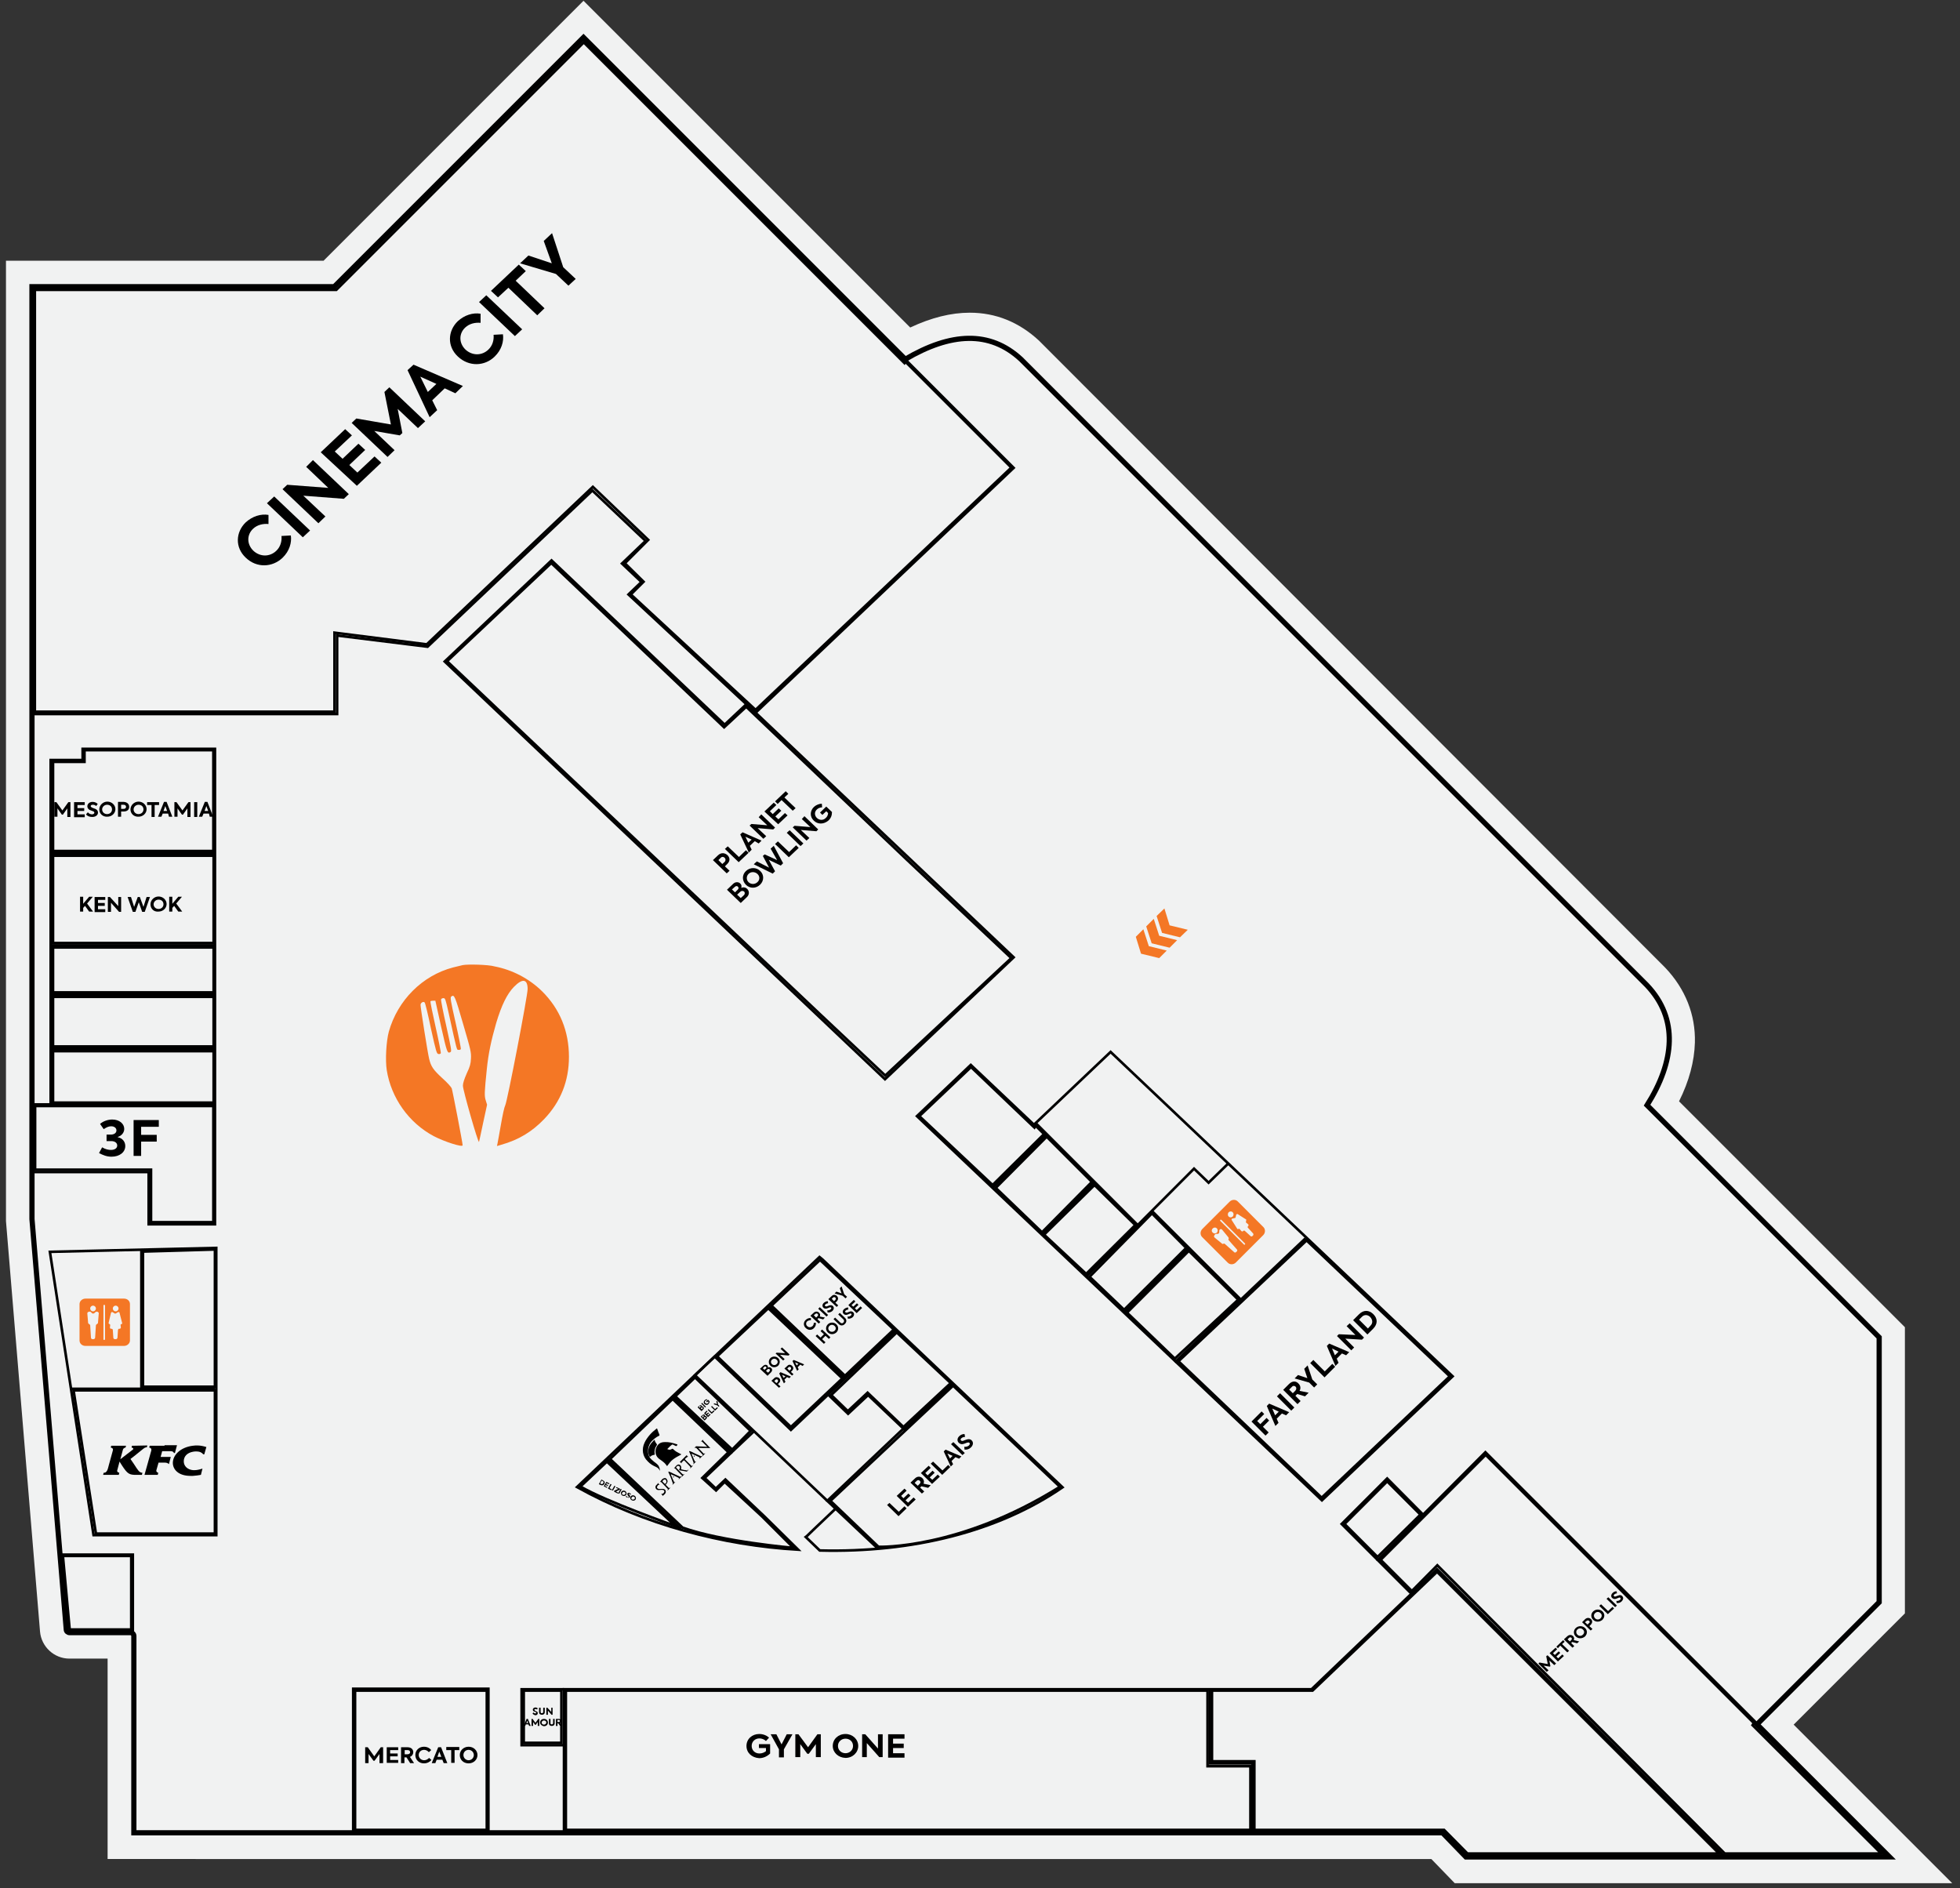 <?xml version="1.0" encoding="utf-8"?>
<!-- Generator: Adobe Illustrator 25.4.1, SVG Export Plug-In . SVG Version: 6.00 Build 0)  -->
<svg version="1.0" id="Layer_4" xmlns="http://www.w3.org/2000/svg" xmlns:xlink="http://www.w3.org/1999/xlink" x="0px" y="0px"
	 viewBox="0 0 754.1 726.4" style="enable-background:new 0 0 754.1 726.4;" xml:space="preserve">
<rect x="0" y="0" width="754.1" height="726.4" fill="#333333" stroke="none"/>
<style type="text/css">
	.st0{fill:#F1F2F2;}
	.st1{fill:none;stroke:#000000;stroke-width:2;stroke-miterlimit:10;}
	.st2{fill:none;stroke:#000000;stroke-miterlimit:10;}
	.st3{fill:#F47725;}
</style>
<g id="cladire">
	<g>
		<path class="st0" d="M561.9,719.6l-9-9.3H46.5v-77.1H26.8c-3.3,0-6-2.6-6.3-5.8L7.3,469.2V105.3h119.3l97.9-97.9L349.2,132
			c8.5-4.5,16.6-6.8,23.9-6.8c8.7,0,16.5,3.2,23.2,9.4l0.1,0.1l240.9,240.9c12.3,13,13.3,30.2,2.8,48.9l88.1,88.1v106.1l-44.9,44.9
			l56,56H561.9z"/>
		<path class="st0" d="M224.5,14.5l76.3,76.3l47.5,47.5c8.9-5.3,17.2-8,24.7-8c7.3,0,13.9,2.6,19.8,8l240.8,240.8
			c12.3,12.9,10.7,29.4,0.1,46.2l1.3,1.3l88,88v101.9l-47,47l51,51H564l-9-9.3l-9.3,0l-404.6,0H51.5v-75.7c0-0.7-0.6-1.3-1.3-1.3
			H26.8c-0.7,0-1.3-0.5-1.3-1.2L12.3,469V110.3h116.3L224.5,14.5 M224.5,0.3l-7.1,7.1l-92.9,92.9H12.3h-10v10V469v0.4l0,0.4
			l13.1,157.9c0.5,5.8,5.4,10.4,11.3,10.4h14.7v67.1v10h10H141l404.6,0l5.1,0l6.1,6.3l2.9,3h4.2h163.1h24.1l-17.1-17.1l-43.9-43.9
			l39.9-39.9l2.9-2.9v-4.1V514.7v-4.1l-2.9-2.9l-84-84c3.9-7.8,5.9-15.4,6.1-22.6c0.3-10.7-3.7-20.7-11.4-28.8l-0.1-0.1l-0.1-0.1
			L399.9,131.2l-0.1-0.1l-0.1-0.1c-7.7-7.1-16.6-10.7-26.6-10.7c-7.2,0-14.8,1.9-22.9,5.7l-42.2-42.2L231.6,7.4L224.5,0.3L224.5,0.3
			z"/>
		<path class="st1" d="M12.3,110.3h116.3l95.9-95.9l76.3,76.3l47.5,47.5c17.5-10.3,32.5-11.1,44.5,0l240.8,240.8
			c12.3,12.9,10.7,29.4,0.1,46.2l1.3,1.3l88,88v101.9l-47,47l51,51H564l-9-9.3l-9.3,0l-404.6,0H51.5v-75.7c0-0.7-0.6-1.3-1.3-1.3
			H26.8c-0.7,0-1.3-0.5-1.3-1.2L12.3,469V110.3z"/>
	</g>
</g>
<g id="magazine">
	<polygon class="st2" points="83.2,590.6 83.2,480.1 19.2,481.6 36,590.6 82.7,590.6 	"/>
	<polyline class="st2" points="187.9,705.3 187.9,649.7 135.9,649.7 135.9,705.3 	"/>
	<polyline class="st2" points="290.7,274.2 241.8,228.7 246.8,223.9 239.3,216.8 248.4,208.1 227.9,188.7 164.5,248.8 129.7,244.5 
		129.7,274.7 12.5,274.7 	"/>
	<line class="st2" x1="82.7" y1="328.3" x2="19.5" y2="328.3"/>
	<line class="st2" x1="19.5" y1="363.7" x2="82.7" y2="363.7"/>
	<polyline class="st2" points="12.5,450.9 57.2,450.9 57.2,471 82.7,471 82.7,328.3 82.7,288.1 31.8,288.1 31.8,292.4 19.5,292.4 
		19.5,403.4 	"/>
	<line class="st2" x1="82.7" y1="534.3" x2="27.4" y2="534.3"/>
	<line class="st2" x1="54.4" y1="480.7" x2="54.4" y2="534.3"/>
	<polyline class="st2" points="217,705.3 217,649.9 286.7,649.9 504.6,649.9 552.9,603.7 663.6,714.3 	"/>
	<polygon class="st2" points="558.9,529.5 508.6,577.2 352.8,429.4 373.5,409.7 397.8,432.7 427.3,404.7 	"/>
	<line class="st2" x1="295.6" y1="502.3" x2="325.1" y2="530.3"/>
	<polyline class="st2" points="318.6,536.5 326.3,543.9 334,536.7 347.9,549.9 366.7,532.1 	"/>
	<polyline class="st2" points="337.8,595.8 318.3,577.4 347.6,549.6 	"/>
	<polyline class="st2" points="318.3,577.4 290.2,550.7 267.4,529.1 275,521.9 304.3,550.1 325.5,530 345,511.5 	"/>
	<polyline class="st2" points="290.1,550.6 281.5,558.7 258.8,537.2 	"/>
	<path class="st2" d="M321.5,580.4l-8.1,7.7l-3,2.9l-0.4,0.3l5.4,5.2c35.5,0.9,68.5-7.2,93.4-24.3l-64.5-61.2l-27.9-26.5l-1.1-0.9
		l-46.5,44.1l-46.8,44.4c26,14.4,55.8,22.4,85.1,24.1l-13-12.8l-15-14.2l-3.7,3.5l-4.3-4.1l10.4-9.9"/>
	<path class="st2" d="M283.5,593.5"/>
	<path class="st2" d="M294.1,583.4"/>
	<line class="st2" x1="233.5" y1="561.3" x2="262" y2="588.3"/>
	<polyline class="st2" points="348.3,138.3 390,180 290.7,274.2 390,368.3 340.5,415.2 171.1,254.5 212.2,215.6 278.8,278.8 
		287.2,270.9 	"/>
	<line class="st2" x1="502.3" y1="476.4" x2="452" y2="524.1"/>
	<line class="st2" x1="19.5" y1="382.6" x2="82.7" y2="382.6"/>
	<polyline class="st2" points="82.7,403.4 19.5,403.4 19.5,424.9 	"/>
	<line class="st2" x1="12.5" y1="424.9" x2="82.7" y2="424.9"/>
	<polyline class="st2" points="23,598.1 51.1,598.1 51.1,628.8 	"/>
	<polyline class="st2" points="217,649.9 200.7,649.9 200.7,671.4 217,671.4 	"/>
	<polyline class="st2" points="465.5,649.9 465.5,678.4 481.9,678.4 481.9,705.3 	"/>
	<polyline class="st2" points="543,613.1 530.1,600.2 571.5,558.7 676.3,663.4 	"/>
	<polyline class="st2" points="530.1,600.2 516.2,586.3 533.7,568.8 547.5,582.7 	"/>
	<path class="st2" d="M302.5,379.2"/>
	<polyline class="st2" points="472.6,447.6 465,455 459.4,449.6 417.9,491.2 	"/>
	<line class="st2" x1="443.2" y1="465.9" x2="477.4" y2="500"/>
	<line class="st2" x1="457.4" y1="480.1" x2="432.5" y2="505"/>
	<line class="st2" x1="437.7" y1="471.3" x2="398.5" y2="432.1"/>
	<line class="st2" x1="421.1" y1="454.7" x2="400.9" y2="475"/>
	<line class="st2" x1="402.7" y1="436.3" x2="381.9" y2="457"/>
</g>
<g id="logo">
	<g>
		<path d="M94.6,214.6c-4.3-4-3.9-9.9-0.1-13.6c2.6-2.4,5.9-3.4,8.8-2.9l0,3.5c-2.1-0.2-4.3,0.3-5.9,1.8c-2.5,2.3-2.5,6,0.1,8.5
			c2.6,2.4,6.3,2.4,8.8,0c1.6-1.5,2.2-3.7,2-5.7l3.6-0.2c0.4,2.7-0.5,6-3.2,8.6C104.8,218.3,98.8,218.6,94.6,214.6z"/>
		<path d="M105.5,191l13.8,13.1l-2.8,2.6l-13.8-13.1L105.5,191z"/>
		<path d="M120.4,177l13.8,13.1l-1.9,1.8l-15.6-1.2l8.5,8l-2.7,2.6l-13.8-13.1l1.8-1.7l15.8,1.2l-8.5-8.1L120.4,177z"/>
		<path d="M123.4,174l9.4-8.9l2.6,2.4l-6.6,6.2l3,2.8l6.1-5.8l2.6,2.4l-6.1,5.8l3.1,2.9l6.6-6.2l2.6,2.4l-9.4,8.9L123.4,174z"/>
		<path d="M135.3,162.7l1.8-1.7l13.3,2.3l-2.5-12.5l1.9-1.8l13.8,13.1l-2.8,2.6l-7.8-7.4l1.8,9.3l-1,0.9l-9.8-1.7l7.8,7.4l-2.7,2.6
			L135.3,162.7z"/>
		<path d="M171.1,149.4l-4.8,4.6l1.9,3.8l-2.9,2.7l-8.5-18.1l2.3-2.1l19,8.2l-2.9,2.8L171.1,149.4z M164.6,150.8l3.3-3.1l-6.2-2.8
			L164.6,150.8z"/>
		<path d="M176.2,137.2c-4.3-4-3.9-9.9-0.1-13.6c2.6-2.4,5.9-3.4,8.8-2.9l0,3.5c-2.1-0.2-4.3,0.3-5.9,1.8c-2.5,2.3-2.5,6,0.1,8.5
			c2.6,2.4,6.3,2.4,8.8,0c1.6-1.5,2.2-3.7,2-5.7l3.6-0.2c0.4,2.7-0.5,6-3.2,8.6C186.5,140.9,180.5,141.2,176.2,137.2z"/>
		<path d="M187.1,113.6l13.8,13.1l-2.8,2.6l-13.8-13.1L187.1,113.6z"/>
		<path d="M191.6,114.4l-2.7-2.5l10.7-10.1l2.7,2.5l-3.9,3.7l11.1,10.6l-2.8,2.7l-11.1-10.6L191.6,114.4z"/>
		<path d="M216.7,102.8l4.8,4.5l-2.8,2.6l-4.8-4.5l-13.8-4.1l3.2-3l9,3l-3.1-8.6l3.2-3L216.7,102.8z"/>
	</g>
	<g>
		<path d="M20.9,308.6h0.8l2.3,3.2l2.3-3.2h0.8v5.7h-1.2V311l-1.7,2.4h-0.4l-1.7-2.4v3.2h-1.2V308.6z"/>
		<path d="M28.5,308.6h4.1v1.1h-2.8v1.2h2.6v1.1h-2.6v1.3h2.8v1.1h-4.1V308.6z"/>
		<path d="M33.1,313.3l0.7-0.8c0.4,0.5,1,0.8,1.6,0.8c0.5,0,0.9-0.3,0.9-0.6c0-0.3-0.2-0.5-0.5-0.6c-0.4-0.2-0.9-0.3-1.3-0.5
			c-0.5-0.3-0.9-0.7-0.9-1.4c0-0.9,0.8-1.7,2-1.7c0.7,0,1.4,0.2,2,0.8l-0.6,0.8c-0.4-0.4-0.9-0.5-1.3-0.5c-0.5,0-0.8,0.2-0.8,0.5
			c0,0.3,0.2,0.4,0.5,0.6c0.3,0.1,0.9,0.4,1.3,0.5c0.6,0.3,1,0.7,1,1.4c0,1-0.9,1.7-2.2,1.7C34.5,314.3,33.6,314,33.1,313.3z"/>
		<path d="M38.2,311.4c0-1.6,1.4-3,3.1-3c1.7,0,3.1,1.3,3.1,2.9c0,1.6-1.4,2.9-3.1,2.9C39.5,314.3,38.2,313,38.2,311.4z M43.1,311.4
			c0-1.1-0.8-1.8-1.9-1.8c-1,0-1.9,0.8-1.9,1.8c0,1,0.8,1.8,1.9,1.8C42.3,313.2,43.1,312.4,43.1,311.4z"/>
		<path d="M49.7,310.4c0,1-0.6,1.8-2.2,1.8h-0.9v2h-1.2v-5.7h2.2C49.1,308.6,49.7,309.5,49.7,310.4z M48.5,310.4
			c0-0.4-0.3-0.8-0.9-0.8h-1v1.6h1C48.2,311.2,48.5,310.8,48.5,310.4z"/>
		<path d="M50.2,311.4c0-1.6,1.4-3,3.1-3c1.7,0,3.1,1.3,3.1,2.9c0,1.6-1.4,2.9-3.1,2.9C51.5,314.3,50.2,313,50.2,311.4z M55.2,311.4
			c0-1.1-0.8-1.8-1.9-1.8c-1,0-1.9,0.8-1.9,1.8c0,1,0.8,1.8,1.9,1.8C54.4,313.2,55.2,312.4,55.2,311.4z"/>
		<path d="M56.6,309.7v-1.1h4.6v1.1h-1.7v4.6h-1.2v-4.6H56.6z"/>
		<path d="M64.7,313h-2.1l-0.5,1.2h-1.3l2.3-5.7h1l2.2,5.7h-1.3L64.7,313z M62.9,312h1.4l-0.7-1.9L62.9,312z"/>
		<path d="M67.1,308.6h0.8l2.3,3.2l2.3-3.2h0.8v5.7h-1.2V311l-1.7,2.4H70l-1.7-2.4v3.2h-1.2V308.6z"/>
		<path d="M75.9,308.6v5.7h-1.2v-5.7H75.9z"/>
		<path d="M80.4,313h-2.1l-0.5,1.2h-1.3l2.3-5.7h1l2.2,5.7h-1.3L80.4,313z M78.7,312h1.4l-0.7-1.9L78.7,312z"/>
	</g>
	<g>
		<path d="M32.7,348.5l-0.7,0.8v1.4h-1.2v-5.7h1.2v2.7l2.3-2.7h1.4l-2.2,2.6l2.3,3.1h-1.5L32.7,348.5z"/>
		<path d="M36.4,345.1h4.1v1.1h-2.8v1.2h2.6v1.1h-2.6v1.3h2.8v1.1h-4.1V345.1z"/>
		<path d="M46.6,345.1v5.7h-0.8l-3.1-3.5v3.5h-1.2v-5.7h0.8l3.2,3.5v-3.5H46.6z"/>
		<path d="M49.1,345.1h1.3l1.2,3.8l1.4-3.8h0.8l1.4,3.8l1.2-3.8h1.3l-2,5.7h-1l-1.3-3.7l-1.3,3.7h-1L49.1,345.1z"/>
		<path d="M57.9,347.9c0-1.6,1.4-3,3.1-3c1.7,0,3.1,1.3,3.1,2.9c0,1.6-1.4,2.9-3.1,2.9C59.2,350.9,57.9,349.6,57.9,347.9z
			 M62.9,347.9c0-1.1-0.8-1.8-1.9-1.8c-1,0-1.9,0.8-1.9,1.8c0,1,0.8,1.8,1.9,1.8C62,349.7,62.9,349,62.9,347.9z"/>
		<path d="M67,348.5l-0.7,0.8v1.4h-1.2v-5.7h1.2v2.7l2.3-2.7H70l-2.2,2.6l2.3,3.1h-1.5L67,348.5z"/>
	</g>
	<g>
		<path d="M38.1,443.6l1.2-2.2c1.3,0.8,2.5,1,3.4,1c1.5,0,2.4-0.7,2.4-1.7s-0.9-1.7-2.3-1.7H41v-2.5h1.6c1.4,0,2.2-0.7,2.2-1.6
			c0-1-0.9-1.6-2-1.6c-0.9,0-1.7,0.3-2.9,1.1l-1.4-2c1.1-1,2.9-1.7,4.7-1.7c2.7,0,4.6,1.6,4.6,3.6c0,1.5-1.1,2.7-2.5,3.1v0.1
			c1.9,0.4,2.9,1.8,2.9,3.4c0,2.4-2.2,4.1-5.3,4.1C41.1,445,39.6,444.4,38.1,443.6z"/>
		<path d="M51.3,430.9h9.8v2.6h-6.8v3.1h6v2.6h-6v5.5h-2.9V430.9z"/>
	</g>
	<g>
		<path d="M481.5,546.9l3.9-3.9l1,1l-2.7,2.7l1.2,1.2l2.4-2.4l1,1l-2.4,2.4l2.2,2.2l-1.2,1.2L481.5,546.9z"/>
		<path d="M493.2,543.8l-2,2l0.7,1.6l-1.2,1.2l-3.3-7.7l0.9-0.9l7.7,3.3l-1.2,1.2L493.2,543.8z M490.6,544.5l1.4-1.4l-2.5-1.2
			L490.6,544.5z"/>
		<path d="M492.5,536l5.5,5.5l-1.2,1.2l-5.5-5.5L492.5,536z"/>
		<path d="M499.1,536.3l-0.7,0.7l2,2l-1.2,1.2l-5.5-5.5l2.2-2.2c1.4-1.4,2.8-1.2,3.7-0.2c0.7,0.7,1,1.7,0.4,2.8l3.5,0.7l-1.4,1.4
			L499.1,536.3z M497.4,536l0.9-0.9c0.6-0.6,0.5-1.3,0.2-1.6c-0.4-0.4-1-0.5-1.5,0.1l-1,1L497.4,536z"/>
		<path d="M504.9,530.7l1.9,1.9l-1.2,1.2l-1.9-1.9l-5.6-1.6l1.3-1.3l3.6,1.2l-1.2-3.6l1.3-1.3L504.9,530.7z"/>
		<path d="M504.1,524.4l1.2-1.2l4.4,4.4l2.9-2.9l1.1,1.1l-4.1,4.1L504.1,524.4z"/>
		<path d="M516.3,520.7l-2,2l0.7,1.6l-1.2,1.2l-3.3-7.7l0.9-0.9l7.7,3.3l-1.2,1.2L516.3,520.7z M513.6,521.4l1.4-1.4l-2.5-1.2
			L513.6,521.4z"/>
		<path d="M519.3,509.1l5.5,5.5l-0.8,0.8l-6.4-0.4l3.4,3.4l-1.1,1.1l-5.5-5.5l0.7-0.7l6.4,0.3l-3.4-3.4L519.3,509.1z"/>
		<path d="M520.6,507.9l2.3-2.3c1.7-1.7,3.8-1.7,5.5,0c1.7,1.7,1.7,3.8-0.1,5.6l-2.2,2.2L520.6,507.9z M527.3,510
			c1-1,0.8-2.3-0.1-3.3c-0.9-0.9-2.2-1.1-3.2-0.1l-1.1,1.1l3.4,3.4L527.3,510z"/>
	</g>
	<g>
		<path d="M140.6,672.2h0.9l2.5,3.5l2.5-3.5h0.9v6.1H146v-3.5l-1.9,2.6h-0.4l-1.9-2.6v3.5h-1.3V672.2z"/>
		<path d="M148.8,672.2h4.4v1.1h-3.1v1.3h2.9v1.1h-2.9v1.4h3.1v1.1h-4.4V672.2z"/>
		<path d="M156.4,676.1h-0.8v2.2h-1.3v-6.1h2.5c1.5,0,2.2,0.9,2.2,1.9c0,0.7-0.4,1.5-1.3,1.8l1.6,2.4h-1.5L156.4,676.1z
			 M155.7,674.9h1.1c0.7,0,1-0.4,1-0.8c0-0.4-0.3-0.8-0.9-0.8h-1.2V674.9z"/>
		<path d="M159.8,675.2c0-1.9,1.5-3.2,3.3-3.2c1.2,0,2.2,0.5,2.8,1.3l-0.9,0.8c-0.4-0.5-1.1-0.9-1.8-0.9c-1.2,0-2.1,0.8-2.1,2
			c0,1.1,0.9,2,2.1,2c0.8,0,1.4-0.4,1.9-0.9l0.9,0.8c-0.6,0.7-1.6,1.3-2.9,1.3C161.3,678.4,159.8,677.1,159.8,675.2z"/>
		<path d="M170.2,677H168l-0.5,1.3h-1.4l2.5-6.1h1.1l2.4,6.1h-1.4L170.2,677z M168.3,675.9h1.5l-0.8-2L168.3,675.9z"/>
		<path d="M171.7,673.3v-1.2h5v1.2h-1.8v4.9h-1.3v-4.9H171.7z"/>
		<path d="M176.9,675.2c0-1.8,1.5-3.2,3.4-3.2c1.9,0,3.4,1.4,3.4,3.2c0,1.8-1.5,3.2-3.4,3.2C178.3,678.4,176.9,677,176.9,675.2z
			 M182.3,675.2c0-1.1-0.9-2-2-2c-1.1,0-2,0.8-2,2c0,1.1,0.9,2,2,2C181.4,677.2,182.3,676.3,182.3,675.2z"/>
	</g>
	<g>
		<path d="M204.9,659.2l0.3-0.4c0.2,0.2,0.5,0.4,0.7,0.4c0.2,0,0.4-0.1,0.4-0.3c0-0.1-0.1-0.2-0.3-0.3c-0.2-0.1-0.4-0.1-0.6-0.2
			c-0.2-0.1-0.4-0.3-0.4-0.7c0-0.4,0.4-0.8,1-0.8c0.3,0,0.7,0.1,0.9,0.4l-0.3,0.4c-0.2-0.2-0.4-0.2-0.6-0.2c-0.2,0-0.4,0.1-0.4,0.3
			c0,0.1,0.1,0.2,0.2,0.3c0.1,0.1,0.4,0.2,0.6,0.3c0.3,0.1,0.5,0.3,0.5,0.7c0,0.5-0.4,0.8-1,0.8
			C205.5,659.7,205.1,659.6,204.9,659.2z"/>
		<path d="M207.4,658.7V657h0.6v1.6c0,0.4,0.2,0.5,0.5,0.5c0.3,0,0.5-0.2,0.5-0.5V657h0.6v1.7c0,0.7-0.5,1-1.1,1
			C207.9,659.7,207.4,659.4,207.4,658.7z"/>
		<path d="M212.6,657v2.7h-0.4l-1.4-1.6v1.6h-0.6V657h0.4l1.5,1.6V657H212.6z"/>
		<path d="M203.3,663.4h-1l-0.2,0.6h-0.6l1.1-2.7h0.5l1.1,2.7h-0.6L203.3,663.4z M202.5,662.9h0.7l-0.3-0.9L202.5,662.9z"/>
		<path d="M204.5,661.3h0.4l1.1,1.5l1.1-1.5h0.4v2.7h-0.6v-1.5l-0.8,1.1h-0.2l-0.8-1.1v1.5h-0.6V661.3z"/>
		<path d="M207.8,662.7c0-0.8,0.6-1.4,1.5-1.4s1.5,0.6,1.5,1.4c0,0.8-0.6,1.4-1.5,1.4C208.5,664,207.8,663.4,207.8,662.7z
			 M210.2,662.7c0-0.5-0.4-0.8-0.9-0.8c-0.5,0-0.9,0.4-0.9,0.8c0,0.5,0.4,0.8,0.9,0.8S210.2,663.1,210.2,662.7z"/>
		<path d="M211.2,663v-1.7h0.6v1.6c0,0.4,0.2,0.5,0.5,0.5c0.3,0,0.5-0.2,0.5-0.5v-1.6h0.6v1.7c0,0.7-0.5,1-1.1,1
			C211.7,664,211.2,663.7,211.2,663z"/>
		<path d="M214.8,663h-0.3v1h-0.6v-2.7h1.1c0.7,0,1,0.4,1,0.8c0,0.3-0.2,0.6-0.6,0.8l0.7,1h-0.7L214.8,663z M214.5,662.5h0.5
			c0.3,0,0.4-0.2,0.4-0.4c0-0.2-0.1-0.4-0.4-0.4h-0.5V662.5z"/>
	</g>
	<g>
		<path d="M287.2,671.7c0-2.7,2.2-4.6,4.9-4.6c1.6,0,2.9,0.6,3.8,1.4l-1.2,1.3c-0.6-0.6-1.6-1-2.5-1c-1.7,0-3,1.2-3,2.9
			c0,1.6,1.2,2.9,3,2.9c1,0,1.9-0.4,2.5-0.9v-1.2H292v-1.5h4.3v3.6c-1.1,1.1-2.6,1.8-4.2,1.8C289.2,676.2,287.2,674.3,287.2,671.7z"
			/>
		<path d="M301.6,673v3.1h-1.9V673l-3.2-5.8h2.2l2,3.9l2-3.9h2.2L301.6,673z"/>
		<path d="M306,667.2h1.2l3.7,5l3.6-5h1.3v8.8h-1.9v-5l-2.7,3.7h-0.6l-2.7-3.7v5H306V667.2z"/>
		<path d="M320.4,671.7c0-2.6,2.1-4.6,4.9-4.6c2.7,0,4.9,2,4.9,4.6c0,2.5-2.1,4.6-4.9,4.6C322.5,676.2,320.4,674.2,320.4,671.7z
			 M328.2,671.7c0-1.7-1.3-2.8-2.9-2.8c-1.6,0-2.9,1.2-2.9,2.8c0,1.6,1.3,2.8,2.9,2.8C326.9,674.5,328.2,673.3,328.2,671.7z"/>
		<path d="M339.6,667.2v8.8h-1.3l-4.8-5.4v5.4h-1.8v-8.8h1.2l4.9,5.5v-5.5H339.6z"/>
		<path d="M341.7,667.2h6.3v1.7h-4.4v1.9h4.1v1.7h-4.1v2h4.4v1.7h-6.3V667.2z"/>
	</g>
	<g>
		<path d="M591.9,640l0.4-0.4l3.2,0.6l-0.6-3l0.5-0.4l3.3,3.2l-0.7,0.6l-1.9-1.8l0.4,2.2l-0.2,0.2l-2.4-0.4l1.9,1.8l-0.7,0.6
			L591.9,640z"/>
		<path d="M596.2,636l2.3-2.1l0.6,0.6l-1.6,1.5l0.7,0.7l1.5-1.4l0.6,0.6l-1.5,1.4l0.7,0.7l1.6-1.5l0.6,0.6l-2.3,2.1L596.2,636z"/>
		<path d="M599.4,634.1l-0.6-0.6l2.6-2.5l0.6,0.6l-1,0.9l2.7,2.6l-0.7,0.6l-2.7-2.6L599.4,634.1z"/>
		<path d="M604.9,631.7l-0.4,0.4l1.2,1.2l-0.7,0.6l-3.3-3.2l1.3-1.2c0.8-0.7,1.6-0.6,2.2-0.1c0.4,0.4,0.6,1,0.3,1.6l2.1,0.5
			l-0.8,0.7L604.9,631.7z M604,631.5l0.5-0.5c0.4-0.4,0.3-0.7,0.1-0.9c-0.2-0.2-0.6-0.3-0.9,0l-0.6,0.6L604,631.5z"/>
		<path d="M606.3,629.6c-1-0.9-1-2.4,0-3.3c1-0.9,2.5-0.9,3.5,0c1,0.9,1,2.3,0,3.3C608.7,630.5,607.2,630.5,606.3,629.6z M609,626.9
			c-0.6-0.6-1.5-0.6-2.1,0c-0.6,0.5-0.6,1.4,0,2c0.6,0.6,1.5,0.6,2.1,0C609.6,628.4,609.7,627.5,609,626.9z"/>
		<path d="M612.1,622.9c0.6,0.5,0.7,1.4-0.1,2.2l-0.5,0.5l1.2,1.1l-0.7,0.6l-3.3-3.2l1.2-1.2C610.7,622.2,611.6,622.4,612.1,622.9z
			 M611.4,623.6c-0.2-0.2-0.6-0.3-1,0l-0.6,0.5l1,0.9l0.5-0.5C611.8,624.2,611.7,623.8,611.4,623.6z"/>
		<path d="M613,623.2c-1-0.9-1-2.4,0-3.3c1-0.9,2.5-0.9,3.5,0c1,0.9,1,2.3,0,3.3C615.4,624.1,613.9,624.1,613,623.2z M615.8,620.6
			c-0.6-0.6-1.5-0.6-2.1,0c-0.6,0.5-0.6,1.4,0,2c0.6,0.6,1.5,0.6,2.1,0C616.4,622,616.4,621.1,615.8,620.6z"/>
		<path d="M615.3,617.8l0.7-0.6l2.7,2.6l1.7-1.6l0.6,0.6l-2.4,2.2L615.3,617.8z"/>
		<path d="M618.8,614.5l3.3,3.2l-0.7,0.6l-3.3-3.2L618.8,614.5z"/>
		<path d="M622,616.7l-0.1-0.8c0.5,0.1,1-0.1,1.4-0.4c0.3-0.3,0.3-0.6,0.1-0.8c-0.2-0.2-0.4-0.1-0.7,0c-0.3,0.1-0.7,0.3-1,0.4
			c-0.5,0.1-0.9,0.1-1.4-0.3c-0.6-0.5-0.5-1.4,0.2-2c0.4-0.4,0.9-0.6,1.5-0.6l0.1,0.8c-0.4,0-0.8,0.2-1,0.4
			c-0.3,0.3-0.3,0.5-0.1,0.7c0.2,0.2,0.4,0.1,0.6,0.1c0.3-0.1,0.7-0.3,1.1-0.4c0.5-0.2,1-0.2,1.4,0.2c0.6,0.6,0.5,1.4-0.2,2.1
			C623.4,616.6,622.7,616.8,622,616.7z"/>
	</g>
	<g>
		<path d="M279.9,329c0.9,0.9,1.2,2.2-0.2,3.5l-0.8,0.8l1.8,1.7l-1.1,1l-5.3-5.1l2-1.9C277.6,327.8,279,328.2,279.9,329z M278.8,330
			c-0.4-0.4-1-0.5-1.5,0l-0.9,0.9l1.5,1.5l0.9-0.8C279.3,331,279.2,330.4,278.8,330z"/>
		<path d="M278.9,326.6l1.1-1l4.3,4.1l2.7-2.6l1,1l-3.8,3.6L278.9,326.6z"/>
		<path d="M290.4,323.6l-1.9,1.8l0.7,1.5l-1.1,1.1l-3.3-7l0.9-0.8l7.3,3.2l-1.1,1.1L290.4,323.6z M287.9,324.2l1.3-1.2l-2.4-1.1
			L287.9,324.2z"/>
		<path d="M292.9,313.3l5.3,5.1l-0.7,0.7l-6-0.5l3.3,3.1l-1.1,1l-5.3-5.1l0.7-0.6l6.1,0.5l-3.3-3.1L292.9,313.3z"/>
		<path d="M294.1,312.2l3.6-3.4l1,0.9l-2.5,2.4l1.1,1.1l2.3-2.2l1,0.9l-2.3,2.2l1.2,1.1l2.5-2.4l1,0.9l-3.6,3.4L294.1,312.2z"/>
		<path d="M299.2,309.3l-1-1l4.1-3.9l1,1l-1.5,1.4l4.3,4.1l-1.1,1l-4.3-4.1L299.2,309.3z"/>
		<path d="M287.5,342c0.8,0.8,0.9,2.1-0.1,3.1l-2.4,2.3l-5.3-5.1l2.3-2.2c1-1,2.2-0.8,2.8-0.2c0.5,0.4,0.6,1.1,0.4,1.7
			C286,341.2,286.9,341.4,287.5,342z M281.6,342.2l1.2,1.1l1-1c0.5-0.4,0.4-0.9,0.1-1.2c-0.3-0.3-0.8-0.3-1.2,0.1L281.6,342.2z
			 M286.3,343c-0.4-0.3-1-0.4-1.5,0.1l-1.2,1.1l1.4,1.3l1.2-1.1C286.7,343.9,286.6,343.3,286.3,343z"/>
		<path d="M287,340.4c-1.5-1.5-1.6-3.8,0-5.3s4-1.5,5.5,0c1.5,1.4,1.5,3.7,0,5.2C290.9,341.9,288.5,341.9,287,340.4z M291.4,336.2
			c-1-0.9-2.5-0.9-3.4,0c-0.9,0.9-0.9,2.3,0,3.2c1,0.9,2.4,0.9,3.4,0S292.4,337.1,291.4,336.2z"/>
		<path d="M290,332.5l1.2-1.1l4.7,2.4l-2.4-4.5l0.7-0.6l4.8,2.2l-2.5-4.4l1.2-1.1l3.6,6.7l-0.9,0.9l-4.6-2.2l2.4,4.4l-0.9,0.9
			L290,332.5z"/>
		<path d="M298.2,324.7l1.1-1l4.3,4.1l2.7-2.6l1,1l-3.8,3.6L298.2,324.7z"/>
		<path d="M303.8,319.4l5.3,5.1l-1.1,1l-5.3-5.1L303.8,319.4z"/>
		<path d="M309.5,314l5.3,5.1l-0.7,0.7l-6-0.5l3.3,3.1l-1.1,1l-5.3-5.1l0.7-0.6l6.1,0.5l-3.3-3.1L309.5,314z"/>
		<path d="M313.1,315.7c-1.6-1.5-1.5-3.8,0.1-5.3c0.9-0.8,2.1-1.2,3-1.2l0.1,1.4c-0.7,0-1.5,0.3-2,0.8c-1,0.9-1,2.3,0,3.3
			c1,0.9,2.4,1,3.4,0c0.6-0.5,0.9-1.3,0.9-1.9l-0.7-0.7l-1.5,1.4l-0.9-0.9l2.4-2.3l2.2,2.1c0,1.3-0.4,2.4-1.4,3.3
			C316.9,317.2,314.6,317.2,313.1,315.7z"/>
	</g>
	<g>
		<path d="M231.4,569.2l0.7,0.4c0.6,0.3,0.7,0.8,0.4,1.3c-0.3,0.5-0.8,0.7-1.4,0.4l-0.7-0.3L231.4,569.2z M231.3,570.9
			c0.3,0.2,0.6,0,0.8-0.3c0.2-0.3,0.1-0.6-0.2-0.8l-0.4-0.2l-0.6,1.1L231.3,570.9z"/>
		<path d="M233.3,570.1l1.2,0.6l-0.2,0.3l-0.9-0.4l-0.2,0.4l0.8,0.4l-0.2,0.3l-0.8-0.4l-0.2,0.4l0.9,0.4l-0.2,0.3l-1.2-0.6
			L233.3,570.1z"/>
		<path d="M234.9,570.9l0.4,0.2l-0.8,1.4l0.9,0.5l-0.2,0.3l-1.3-0.6L234.9,570.9z"/>
		<path d="M236.8,571.8l-1,1.7l-0.4-0.2l1-1.7L236.8,571.8z"/>
		<path d="M236.3,573.5l1.6-0.7l-0.9-0.4l0.2-0.3l1.4,0.7l-0.1,0.3l-1.5,0.7l0.9,0.5l-0.2,0.3l-1.4-0.7L236.3,573.5z"/>
		<path d="M239.2,573l-1,1.7l-0.4-0.2l1-1.7L239.2,573z"/>
		<path d="M239,574c0.3-0.5,0.9-0.7,1.5-0.4c0.5,0.3,0.7,0.9,0.5,1.4c-0.3,0.5-0.9,0.7-1.5,0.4C238.9,575.1,238.8,574.5,239,574z
			 M240.6,574.8c0.2-0.3,0-0.7-0.3-0.8c-0.3-0.2-0.7,0-0.9,0.3c-0.2,0.3-0.1,0.7,0.3,0.8C240,575.2,240.4,575.1,240.6,574.8z"/>
		<path d="M240.8,575.6l0.3-0.1c0,0.2,0.2,0.4,0.4,0.5c0.2,0.1,0.3,0.1,0.4-0.1c0-0.1,0-0.2-0.1-0.3c-0.1-0.1-0.2-0.2-0.3-0.4
			c-0.1-0.2-0.2-0.4-0.1-0.6c0.2-0.3,0.5-0.4,0.9-0.2c0.2,0.1,0.4,0.3,0.5,0.5l-0.3,0.2c0-0.2-0.2-0.3-0.3-0.4c-0.1-0.1-0.3,0-0.3,0
			c0,0.1,0,0.2,0.1,0.2c0.1,0.1,0.2,0.2,0.3,0.4c0.1,0.2,0.2,0.4,0.1,0.6c-0.2,0.3-0.6,0.4-1,0.2C241,576.1,240.8,575.9,240.8,575.6
			z"/>
		<path d="M242.6,575.8c0.3-0.5,0.9-0.7,1.5-0.4c0.5,0.3,0.7,0.9,0.5,1.4c-0.3,0.5-0.9,0.7-1.5,0.4
			C242.5,576.9,242.3,576.3,242.6,575.8z M244.2,576.6c0.2-0.3,0-0.7-0.3-0.8c-0.3-0.2-0.7,0-0.9,0.3c-0.2,0.3-0.1,0.7,0.3,0.8
			C243.6,577,244,576.9,244.2,576.6z"/>
	</g>
	<g>
		<path d="M270.6,541.3c0.2,0.2,0.3,0.6,0,0.9l-0.7,0.7l-1.5-1.5l0.7-0.6c0.3-0.3,0.6-0.2,0.8-0.1c0.1,0.1,0.2,0.3,0.1,0.5
			C270.2,541,270.5,541.1,270.6,541.3z M268.9,541.3l0.3,0.3l0.3-0.3c0.1-0.1,0.1-0.3,0-0.4c-0.1-0.1-0.2-0.1-0.3,0L268.9,541.3z
			 M270.3,541.5c-0.1-0.1-0.3-0.1-0.4,0l-0.3,0.3l0.4,0.4l0.3-0.3C270.4,541.8,270.4,541.6,270.3,541.5z"/>
		<path d="M270.1,539.7l1.5,1.5l-0.3,0.3l-1.5-1.5L270.1,539.7z"/>
		<path d="M271.1,540.2c-0.5-0.4-0.4-1.1,0-1.5c0.3-0.2,0.6-0.4,0.9-0.4l0,0.4c-0.2,0-0.4,0.1-0.6,0.2c-0.3,0.3-0.3,0.7,0,0.9
			c0.3,0.3,0.7,0.3,1,0c0.2-0.2,0.2-0.4,0.2-0.5l-0.2-0.2l-0.4,0.4l-0.3-0.3l0.7-0.7l0.6,0.6c0,0.4-0.1,0.7-0.4,1
			C272.3,540.6,271.6,540.6,271.1,540.2z"/>
		<path d="M271.8,544.9c0.2,0.2,0.3,0.6,0,0.9l-0.7,0.7l-1.5-1.5l0.7-0.6c0.3-0.3,0.6-0.2,0.8-0.1c0.1,0.1,0.2,0.3,0.1,0.5
			C271.3,544.7,271.6,544.8,271.8,544.9z M270.1,545l0.3,0.3l0.3-0.3c0.1-0.1,0.1-0.3,0-0.4c-0.1-0.1-0.2-0.1-0.3,0L270.1,545z
			 M271.4,545.2c-0.1-0.1-0.3-0.1-0.4,0l-0.3,0.3l0.4,0.4l0.3-0.3C271.6,545.5,271.5,545.3,271.4,545.2z"/>
		<path d="M270.9,543.7l1-1l0.3,0.3l-0.7,0.7l0.3,0.3l0.7-0.6l0.3,0.3l-0.7,0.6l0.3,0.3l0.7-0.7l0.3,0.3l-1,1L270.9,543.7z"/>
		<path d="M272.3,542.4l0.3-0.3l1.2,1.2l0.8-0.7l0.3,0.3l-1.1,1L272.3,542.4z"/>
		<path d="M273.6,541.2l0.3-0.3l1.2,1.2l0.8-0.7l0.3,0.3l-1.1,1L273.6,541.2z"/>
		<path d="M276.3,540.4l0.5,0.5l-0.3,0.3l-0.5-0.5l-1.5-0.5l0.4-0.3l1,0.3l-0.3-1l0.4-0.3L276.3,540.4z"/>
	</g>
	<g>
		<path d="M296.7,526.3c0.5,0.4,0.5,1.1-0.1,1.7l-1.3,1.3l-2.9-2.7l1.3-1.2c0.6-0.5,1.2-0.4,1.5-0.1c0.3,0.2,0.3,0.6,0.2,0.9
			C295.9,525.8,296.4,526,296.7,526.3z M293.5,526.4l0.6,0.6l0.6-0.5c0.3-0.2,0.2-0.5,0-0.7c-0.2-0.1-0.4-0.2-0.6,0L293.5,526.4z
			 M296.1,526.8c-0.2-0.2-0.5-0.2-0.8,0l-0.6,0.6l0.8,0.7l0.6-0.6C296.3,527.3,296.2,527,296.1,526.8z"/>
		<path d="M296.4,525.4c-0.8-0.8-0.8-2.1,0-2.9c0.8-0.8,2.2-0.8,3,0c0.8,0.8,0.8,2,0,2.9C298.5,526.2,297.2,526.2,296.4,525.4z
			 M298.8,523.1c-0.5-0.5-1.3-0.5-1.8,0c-0.5,0.5-0.5,1.2,0,1.7c0.5,0.5,1.3,0.5,1.8,0C299.3,524.4,299.4,523.6,298.8,523.1z"/>
		<path d="M300.9,518.4l2.9,2.7l-0.4,0.4l-3.3-0.3l1.8,1.7l-0.6,0.5l-2.9-2.7l0.4-0.3l3.3,0.2l-1.8-1.7L300.9,518.4z"/>
		<path d="M299.8,530.2c0.5,0.5,0.6,1.2-0.1,1.9l-0.4,0.4l1,0.9l-0.6,0.5l-2.9-2.7l1.1-1C298.5,529.6,299.3,529.8,299.8,530.2z
			 M299.2,530.8c-0.2-0.2-0.6-0.2-0.8,0l-0.5,0.5l0.8,0.8l0.5-0.4C299.4,531.3,299.4,531,299.2,530.8z"/>
		<path d="M302.8,529.8l-1,1l0.4,0.8l-0.6,0.6l-1.8-3.8l0.5-0.5l4,1.7l-0.6,0.6L302.8,529.8z M301.5,530.1l0.7-0.6l-1.3-0.6
			L301.5,530.1z"/>
		<path d="M304.8,525.5c0.5,0.5,0.6,1.2-0.1,1.9l-0.4,0.4l1,0.9l-0.6,0.5l-2.9-2.7l1.1-1C303.5,524.8,304.3,525,304.8,525.5z
			 M304.2,526c-0.2-0.2-0.6-0.2-0.8,0l-0.5,0.5l0.8,0.8l0.5-0.4C304.5,526.5,304.4,526.2,304.2,526z"/>
		<path d="M307.9,525l-1,1l0.4,0.8l-0.6,0.6l-1.8-3.8l0.5-0.4l4,1.7l-0.6,0.6L307.9,525z M306.5,525.3l0.7-0.6l-1.3-0.6L306.5,525.3
			z"/>
	</g>
	<g>
		<path d="M310,510.9c-1-0.9-0.9-2.3,0-3.1c0.6-0.6,1.4-0.8,2-0.7l0,0.8c-0.5,0-1,0.1-1.4,0.4c-0.6,0.5-0.6,1.4,0,1.9
			c0.6,0.6,1.4,0.5,2,0c0.4-0.4,0.5-0.8,0.5-1.3l0.8,0c0.1,0.6-0.1,1.4-0.7,2C312.4,511.8,311,511.9,310,510.9z"/>
		<path d="M314.9,507.1l-0.4,0.4l1.1,1.1l-0.6,0.6l-3.2-3l1.2-1.1c0.7-0.7,1.6-0.6,2.1-0.1c0.4,0.4,0.6,0.9,0.3,1.5l2,0.4l-0.7,0.7
			L314.9,507.1z M314,506.9l0.5-0.5c0.4-0.3,0.3-0.7,0.1-0.9c-0.2-0.2-0.6-0.3-0.9,0l-0.6,0.5L314,506.9z"/>
		<path d="M315.4,502.9l3.2,3l-0.6,0.6l-3.2-3L315.4,502.9z"/>
		<path d="M318.4,504.9l-0.1-0.8c0.5,0.1,1-0.1,1.3-0.4c0.3-0.2,0.3-0.6,0.1-0.7c-0.2-0.1-0.4-0.1-0.6,0c-0.3,0.1-0.6,0.3-1,0.4
			c-0.4,0.1-0.9,0.1-1.3-0.3c-0.5-0.5-0.5-1.3,0.2-1.9c0.4-0.3,0.9-0.6,1.5-0.6l0.1,0.8c-0.4,0-0.8,0.2-1,0.4
			c-0.3,0.2-0.3,0.5-0.1,0.7c0.2,0.1,0.4,0.1,0.6,0.1c0.2-0.1,0.7-0.3,1-0.4c0.5-0.1,0.9-0.1,1.3,0.2c0.6,0.5,0.5,1.4-0.2,2
			C319.7,504.8,319.1,505,318.4,504.9z"/>
		<path d="M322,498.6c0.5,0.5,0.7,1.3-0.1,2.1l-0.5,0.5l1.1,1l-0.6,0.6l-3.2-3l1.2-1.1C320.6,497.9,321.5,498.1,322,498.6z
			 M321.4,499.2c-0.2-0.2-0.6-0.3-0.9,0l-0.5,0.5l0.9,0.9l0.5-0.5C321.7,499.7,321.6,499.4,321.4,499.2z"/>
		<path d="M324.8,497.9l1.1,1l-0.6,0.6l-1.1-1l-3.1-0.9l0.7-0.7l2,0.7l-0.7-2l0.7-0.7L324.8,497.9z"/>
		<path d="M313.8,514l0.6-0.6l1.3,1.2l1.3-1.3l-1.3-1.2l0.6-0.6l3.2,3l-0.6,0.6l-1.3-1.2l-1.3,1.3l1.3,1.2L317,517L313.8,514z"/>
		<path d="M318.5,512.6c-0.9-0.9-0.9-2.2,0-3.1c0.9-0.9,2.4-0.9,3.3,0c0.9,0.9,0.9,2.2,0,3.1C320.8,513.5,319.4,513.5,318.5,512.6z
			 M321.1,510.1c-0.6-0.6-1.5-0.5-2,0c-0.5,0.5-0.6,1.3,0,1.9c0.6,0.5,1.4,0.5,2,0C321.7,511.5,321.7,510.6,321.1,510.1z"/>
		<path d="M322.7,509.4l-2-1.9l0.6-0.6l2,1.9c0.4,0.4,0.9,0.4,1.2,0c0.3-0.3,0.4-0.8,0-1.2l-2-1.9l0.6-0.6l2,1.9
			c0.8,0.8,0.6,1.7,0,2.3C324.5,510,323.5,510.2,322.7,509.4z"/>
		<path d="M326.2,507.3l-0.1-0.8c0.5,0.1,1-0.1,1.3-0.4c0.3-0.3,0.3-0.6,0.1-0.7c-0.2-0.1-0.4-0.1-0.6,0c-0.3,0.1-0.6,0.3-1,0.4
			c-0.4,0.1-0.9,0.1-1.3-0.3c-0.5-0.5-0.5-1.3,0.2-1.9c0.4-0.3,0.9-0.6,1.5-0.6l0.1,0.8c-0.4,0-0.8,0.2-1,0.4
			c-0.3,0.2-0.3,0.5-0.1,0.7c0.2,0.1,0.4,0.1,0.6,0.1c0.2-0.1,0.7-0.3,1-0.4c0.5-0.2,0.9-0.1,1.3,0.2c0.6,0.5,0.5,1.4-0.2,2
			C327.5,507.2,326.8,507.4,326.2,507.3z"/>
		<path d="M326.4,502.1l2.1-2l0.6,0.6l-1.5,1.4l0.7,0.6l1.4-1.3l0.6,0.6l-1.4,1.3l0.7,0.7l1.5-1.4l0.6,0.6l-2.1,2L326.4,502.1z"/>
	</g>
	<g>
		<path d="M341.3,579l0.9-0.8l3.6,3.4l2.2-2.1l0.8,0.8l-3.1,3L341.3,579z"/>
		<path d="M345,575.5l3-2.8l0.8,0.8l-2.1,2l0.9,0.9l1.9-1.8l0.8,0.8l-1.9,1.8l1,0.9l2.1-2l0.8,0.8l-3,2.8L345,575.5z"/>
		<path d="M354.5,571.8l-0.5,0.5l1.6,1.5l-0.9,0.8l-4.4-4.2l1.7-1.6c1-1,2.2-0.8,2.9-0.1c0.5,0.5,0.8,1.3,0.4,2.1l2.8,0.6l-1,1
			L354.5,571.8z M353.1,571.6l0.7-0.7c0.5-0.5,0.4-0.9,0.1-1.2c-0.3-0.3-0.8-0.4-1.2,0l-0.8,0.8L353.1,571.6z"/>
		<path d="M354.3,566.7l3-2.8l0.8,0.8l-2.1,2l0.9,0.9l1.9-1.8l0.8,0.8l-1.9,1.8l1,0.9l2.1-2l0.8,0.8l-3,2.8L354.3,566.7z"/>
		<path d="M358.1,563.1l0.9-0.8l3.6,3.4l2.2-2.1l0.8,0.8l-3.1,3L358.1,563.1z"/>
		<path d="M367.6,560.6l-1.5,1.5l0.6,1.2l-0.9,0.9l-2.7-5.8l0.7-0.7l6.1,2.6l-0.9,0.9L367.6,560.6z M365.5,561.1l1-1l-2-0.9
			L365.5,561.1z"/>
		<path d="M366.8,554.8l4.4,4.2l-0.9,0.8l-4.4-4.2L366.8,554.8z"/>
		<path d="M371.1,557.7l-0.1-1.1c0.7,0.1,1.3-0.1,1.8-0.5c0.4-0.4,0.4-0.8,0.2-1c-0.2-0.2-0.5-0.2-0.9-0.1c-0.4,0.1-0.9,0.4-1.4,0.5
			c-0.6,0.2-1.2,0.1-1.8-0.4c-0.7-0.7-0.7-1.8,0.2-2.6c0.5-0.5,1.2-0.8,2-0.8l0.2,1.1c-0.5,0-1.1,0.2-1.4,0.5
			c-0.4,0.3-0.4,0.7-0.1,0.9c0.2,0.2,0.5,0.2,0.8,0.1c0.3-0.1,0.9-0.4,1.4-0.5c0.6-0.2,1.3-0.2,1.8,0.3c0.8,0.7,0.7,1.9-0.3,2.8
			C372.9,557.5,372,557.8,371.1,557.7z"/>
	</g>
	<path class="st3" d="M50,501.7c0-1.2-1-2.1-2.3-2.1H32.9c-1.3,0-2.3,1-2.3,2.1v14c0,1.2,1,2.1,2.3,2.1h14.8c1.3,0,2.3-1,2.3-2.1
		V501.7z M44.5,502.3c0.6,0,1.1,0.5,1.1,1.1c0,0.6-0.5,1.1-1.1,1.1c-0.6,0-1.1-0.5-1.1-1.1C43.4,502.8,43.9,502.3,44.5,502.3z
		 M35.8,502.3c0.6,0,1.1,0.5,1.1,1.1c0,0.6-0.5,1.1-1.1,1.1c-0.6,0-1.1-0.5-1.1-1.1C34.7,502.8,35.2,502.3,35.8,502.3z M38,505.3
		l-0.3,3.6c0,0.2-0.2,0.4-0.4,0.5l0,0c-0.2,0.1-0.4,0.3-0.4,0.5l-0.3,4.7c0,0.3-0.3,0.6-0.6,0.6h-0.2h-0.2c-0.3,0-0.6-0.2-0.6-0.6
		l-0.3-4.7c0-0.2-0.2-0.4-0.4-0.5c-0.2-0.1-0.4-0.3-0.4-0.5l-0.3-3.6c0-0.3,0.2-0.6,0.5-0.6l0.3-0.1c0.2,0,0.4,0,0.6,0.2l0.4,0.4
		c0.2,0.2,0.6,0.2,0.9,0l0.4-0.4c0.2-0.1,0.4-0.2,0.6-0.2l0.3,0.1C37.8,504.8,38.1,505.1,38,505.3z M40.4,515.2
		c0,0.2-0.1,0.3-0.3,0.3c-0.2,0-0.3-0.1-0.3-0.3v-12.9c0-0.2,0.1-0.3,0.3-0.3c0.2,0,0.3,0.1,0.3,0.3V515.2z M46.7,509.4
		c-0.2,0.1-0.4,0.2-0.3,0.4l0.1,0.9c0,0.2-0.1,0.4-0.4,0.5l-0.3,0c-0.2,0-0.3,0.2-0.4,0.4l-0.2,3c0,0.3-0.3,0.6-0.6,0.6h-0.2h-0.2
		c-0.3,0-0.6-0.2-0.6-0.6l-0.2-3c0-0.2-0.2-0.3-0.4-0.4l-0.3,0c-0.2,0-0.4-0.2-0.4-0.5l0.1-0.9c0-0.2-0.1-0.4-0.3-0.4
		c-0.2-0.1-0.4-0.3-0.3-0.5l0.9-3.8c0.1-0.3,0.4-0.4,0.6-0.3l0.8,0.5c0.1,0.1,0.3,0.1,0.5,0l0.8-0.5c0.3-0.1,0.6,0,0.6,0.3L47,509
		C47.1,509.2,46.9,509.4,46.7,509.4z"/>
	<path class="st3" d="M476.2,462.2c-0.8-0.8-2.2-0.8-3.1,0.1l-10.5,10.5c-0.9,0.9-0.9,2.3-0.1,3.1l9.9,9.9c0.8,0.8,2.2,0.8,3.1-0.1
		l10.5-10.5c0.9-0.9,0.9-2.3,0.1-3.1L476.2,462.2z M472.7,466.4c0.4-0.4,1.1-0.5,1.6,0c0.4,0.4,0.4,1.1,0,1.6
		c-0.4,0.4-1.1,0.5-1.6,0C472.3,467.6,472.3,466.9,472.7,466.4z M466.6,472.6c0.4-0.4,1.1-0.5,1.6,0c0.4,0.4,0.4,1.1,0,1.6
		c-0.4,0.4-1.1,0.5-1.6,0C466.1,473.8,466.1,473.1,466.6,472.6z M470.3,473.2l2.3,2.8c0.1,0.2,0.2,0.4,0.1,0.6l0,0
		c-0.1,0.2-0.1,0.5,0.1,0.6l3.1,3.5c0.2,0.2,0.2,0.6-0.1,0.8l-0.1,0.1l-0.1,0.1c-0.2,0.2-0.6,0.3-0.8,0l-3.5-3.1
		c-0.2-0.2-0.4-0.2-0.6-0.1c-0.2,0.1-0.5,0.1-0.6-0.1l-2.8-2.3c-0.2-0.2-0.3-0.5-0.1-0.8l0.2-0.3c0.1-0.2,0.3-0.3,0.5-0.3l0.6,0
		c0.3,0,0.6-0.3,0.6-0.6l0-0.6c0-0.2,0.1-0.4,0.3-0.5l0.3-0.2C469.8,472.9,470.2,473,470.3,473.2z M479,478.4c0.1,0.1,0.1,0.3,0,0.4
		c-0.1,0.1-0.3,0.1-0.4,0l-9.1-9.1c-0.1-0.1-0.1-0.3,0-0.4c0.1-0.1,0.3-0.1,0.4,0L479,478.4z M479.4,469.9c-0.1,0.2-0.1,0.4,0.1,0.5
		l0.7,0.6c0.2,0.1,0.2,0.4,0.1,0.6l-0.2,0.2c-0.1,0.2-0.1,0.4,0,0.5l2,2.2c0.2,0.2,0.2,0.6,0,0.8l-0.1,0.1l-0.1,0.1
		c-0.2,0.2-0.6,0.3-0.8,0l-2.2-2c-0.1-0.1-0.4-0.1-0.5,0l-0.2,0.2c-0.2,0.1-0.4,0.1-0.6-0.1l-0.6-0.7c-0.1-0.2-0.4-0.2-0.5-0.1
		c-0.2,0.1-0.4,0.1-0.5-0.1l-2.1-3.3c-0.2-0.2,0-0.6,0.3-0.6l0.9-0.2c0.2,0,0.3-0.2,0.3-0.3l0.2-0.9c0.1-0.3,0.4-0.4,0.6-0.3
		l3.3,2.1C479.4,469.5,479.5,469.8,479.4,469.9z"/>
	<g>
		<polygon class="st3" points="442,364 448.9,365.7 446,368.6 439,366.9 437,360.4 439.9,357.5 		"/>
		<polygon class="st3" points="446,360 452.9,361.7 450,364.6 443.1,362.9 441,356.4 443.9,353.5 		"/>
		<polygon class="st3" points="450,356 457,357.7 454,360.6 447.1,358.9 445,352.4 448,349.5 		"/>
	</g>
	<path class="st3" d="M178,371.3c-0.4,0.1-2.1,0.5-3.7,0.9c-11.8,3.1-21.3,12.6-24.7,24.7c-1,3.7-1.4,10.9-0.8,14.8
		c1.7,10.7,8.5,20.3,18.1,25.4c4,2.1,11.1,4.4,11.1,3.5c0-0.9-3.9-21.1-4.2-21.9c-0.2-0.5-1.7-2.2-3.5-3.8c-3.6-3.3-4.5-4.6-5.2-7.6
		c-0.6-2.5-3.3-19.6-3.3-20.7c0-0.8,1.1-1.5,1.6-0.9c0.2,0.2,1.3,4.6,2.4,10c2,9,2.2,9.7,2.9,9.8c0.4,0.1,0.8-0.1,0.9-0.3
		c0.1-0.2-0.8-4.8-2-10.1c-1.2-5.3-2.1-9.8-2-9.9c0.1-0.1,0.5-0.2,1-0.2h0.9l2.2,9.9c2.3,10.1,2.4,10.6,3.7,9.8
		c0.4-0.3,0.1-1.8-1.7-10c-1.2-5.3-2.1-9.9-2-10.2c0.1-0.3,0.5-0.5,0.9-0.5c0.7,0,0.8,0.3,2.1,6.1c3.2,14.5,3,13.8,3.7,13.8
		c0.4,0.1,0.8-0.1,0.9-0.3c0.1-0.2-0.8-4.8-2-10.1c-2-8.8-2.1-9.7-1.7-10.1c1.2-0.9,1.4-0.4,4.6,10.6c3,10.2,3.1,10.9,3,13.2
		c-0.1,2-0.3,3-1.6,5.7c-1,2.3-1.5,3.8-1.5,4.8c0,1.7,5.9,22.3,6.2,21.6c0.1-0.3,0.8-3.6,1.6-7.4l1.5-6.9l-0.5-1.6
		c-0.6-1.8-0.5-3.3,0.4-12.1c0.6-6,1.7-11.1,3.6-17.7c2.1-7,4.2-11.2,6.8-13.9c3.3-3.4,5.3-3.1,5.3,0.8c0,2.7-7.8,43.1-8.6,44.7
		c-0.4,0.8-1,3.6-1.7,7.6c-0.6,3.5-1.2,6.7-1.3,7.2l-0.2,0.9l1.7-0.5c6.7-1.9,11.8-5,16.5-9.9c6.3-6.6,9.5-14.6,9.5-23.9
		c0-9.9-3.5-18.5-10.4-25.3c-4.9-4.8-11.4-8.2-18.2-9.5C188,371.1,180,370.9,178,371.3L178,371.3z M178,371.3"/>
	<g>
		<g>
			<path d="M257.6,556.6c-0.2,0.2-0.5,0.5-0.7,0.7c-0.2,0.2-0.1,0.3,0.1,0.3c0.5,0.2,0.9,0.2,1.4-0.1c0.3-0.2,0.5-0.2,0.7,0.1
				c0.8,0.8,1.8,1.3,2.8,1.8c0.1,0,0.2,0,0.2,0.1c0,0.1-0.1,0.1-0.2,0.2c-1,0.5-2.1,1.1-3,1.8c-0.8,0.6-1.4,1.4-2,2.2
				c-0.2,0.4-0.3,0.4-0.5,0c-0.7-1-1.6-1.6-2.6-2.3c-2.3-1.6-1.8-4.3-0.6-5.6c0.6-0.7,1.5-1,2.5-1c1.6-0.1,3.1,0.3,4.6,0.8
				c0.1,0,0.4,0,0.3,0.3c-0.1,0.3-0.4,0.5-0.6,0.4c-0.4-0.2-0.7-0.3-1-0.5c-0.2-0.1-0.4-0.1-0.6,0.1
				C258,556.2,257.8,556.4,257.6,556.6C257.6,556.6,257.6,556.6,257.6,556.6z"/>
			<path d="M253.9,565.9c-0.1-0.2-0.2-0.5-0.4-0.7c-0.3-0.4-0.6-0.6-1-0.8c-1.2-0.5-2.4-1.2-3.3-2.2c-2-1.9-2.4-4.7-1.2-7.2
				c0.5-1.1,1.3-2.2,2.1-3.1c0.7-0.8,1.5-1.5,2.4-2.2c0.2-0.2,0.3-0.2,0.4,0.1c0.2,0.7,0.5,1.4,0.8,2.1c0.1,0.3,0,0.4-0.2,0.5
				c-1.1,0.5-2,1.3-2.8,2.1c-1.4,1.5-1.8,4.1-0.9,5.9c0.4,0.8,1.2,1.4,1.9,2c0.6,0.4,1.2,0.9,1.6,1.4
				C253.7,564.5,253.9,565.1,253.9,565.9z"/>
			<path d="M251.3,554.4c0.1-0.1,0.3-0.3,0.4-0.4c0.1-0.1,0.2-0.1,0.2,0.1c0.1,0.6,0.5,1,0.8,1.5c0.1,0.1,0.1,0.2,0,0.4
				c-0.8,1.1-1,2.3-0.8,3.5c0,0.2,0,0.2-0.2,0.2c-0.6,0.1-1.1,0.3-1.5,0.7c-0.2,0.2-0.3,0-0.3-0.1c-0.4-0.7-0.5-1.4-0.5-2.2
				C249.6,556.5,250.2,555.5,251.3,554.4z"/>
			<path d="M270.8,554.5l2.5,2.6c0,0-4.5-0.1-4.6,0l2.1,2.2c0.1,0,0.2-0.1,0.4-0.2l0.1,0.1l-1,1l-0.1-0.1c0.1-0.2,0.2-0.3,0.2-0.4
				c-0.6-0.6-1.2-1.3-1.8-1.9c-0.4-0.4-0.8-1.1-1.5-0.7c0,0,0.5-0.5,0.7-0.7l4.3,0.2l-1.8-1.8c-0.2-0.2-0.4-0.4-0.7-0.1l0.9-0.9
				C270.3,554.1,270.6,554.3,270.8,554.5z"/>
			<path d="M262.1,568l0.1,0.1l-1,1l-0.1-0.1c0.1-0.1,0.1-0.2,0.2-0.3c-0.1-0.1-0.2-0.1-0.3-0.2c-0.8-0.4-1.6-0.8-2.4-1.1
				c-0.1-0.1-0.2-0.1-0.4-0.2c0,0,0,0-0.1,0.1c0.3,0.7,0.6,1.4,0.9,2.1c0.1,0.2,0.2,0.4,0.3,0.6c0.1,0.1,0.1,0.3,0.2,0.3l0,0
				c0.1,0,0.1-0.1,0.2-0.2l0.1,0.1l-1,1l-0.1-0.1c0.1-0.1,0.1-0.2,0.2-0.3c-0.1-0.5-0.4-1-0.5-1.5c-0.3-0.9-0.7-1.7-1.1-2.6
				c0-0.1-0.1-0.1-0.1-0.2c0-0.1-0.1-0.2,0-0.3c0.1-0.1,0.2,0,0.3,0c0.6,0.2,1.1,0.5,1.7,0.8c0.7,0.3,1.3,0.6,2,0.9
				c0,0,0.1,0,0.1,0.1c0.1,0,0.1,0.1,0.2,0.1c0.1,0,0.1,0,0.2,0C261.9,568.1,262,568.1,262.1,568z"/>
			<path d="M255.2,568.8c-0.6,0.3-0.9,0.9-1.3,1.4c0.3-0.2,0.5,0,0.7,0.2l2.1,2.2c0.1,0.1,0.2,0.2,0.3,0.3c0,0,0,0,0,0l0,0
				c0,0.1-0.1,0.2-0.2,0.4l0.1,0.1l1-1l-0.1-0.1c-0.1,0.1-0.2,0.2-0.3,0.2c-0.1,0-0.1,0-0.2-0.1l-1-1c-0.2-0.1-0.2-0.3,0-0.4
				c0.2-0.2,0.3-0.4,0.4-0.6c0.3-0.5,0.1-1.1-0.4-1.6C256.2,568.6,255.6,568.6,255.2,568.8z M256.3,569.6c0.2,0.4,0.1,0.9-0.3,1.2
				c-0.1,0.1-0.2,0.1-0.3,0l-0.4-0.4c0,0-0.5-0.4-0.4-0.6c0.2-0.3,0.4-0.6,0.8-0.6C256,569.1,256.2,569.3,256.3,569.6z"/>
			<path d="M254.4,574.7c0.5,0.1,0.8-0.1,1-0.4c0.4-0.5,0.2-1-0.4-1.1c-0.3-0.1-0.6,0-0.9,0c-0.4,0-0.7,0.1-1.1,0
				c-0.7-0.2-1-1-0.7-1.6c0.2-0.3,0.5-0.5,0.7-0.7c0.1-0.3,0.1-0.4,0.1-0.4l0.7,0.8c-0.5-0.2-0.7,0.1-0.9,0.5
				c-0.3,0.4-0.1,0.8,0.4,1c0.5,0.1,0.9,0,1.4,0c0.3,0,0.7,0,1,0.2c0.5,0.3,0.6,1,0.3,1.5c-0.2,0.3-0.4,0.5-0.7,0.7
				c-0.1,0.1-0.3,0.2-0.2,0.4C255,575.5,254.6,575,254.4,574.7z"/>
			<path d="M264.1,559.8l0.7,0.7c-0.2-0.1-0.4,0-0.6,0.2l-0.5,0.4c-0.2,0.2-0.2,0.3,0,0.5l2.2,2.2c0.1,0.1,0.2,0.2,0.3,0.2
				c0.1,0,0.2-0.1,0.3-0.2l0.1,0.1l-1,1l-0.1-0.1c0.1-0.1,0.1-0.2,0.2-0.3c0-0.1-0.2-0.2-0.3-0.4l-2-2.1c-0.2-0.2-0.3-0.2-0.5,0
				c0,0-0.5,0.5-0.6,0.6c0,0,0,0,0,0c-0.1,0.1-0.1,0.2-0.1,0.2c0,0,0,0,0,0c0,0.1,0,0.1,0,0.2l-0.7-0.7c0.1,0,0.3,0,0.4-0.2
				c0.1-0.1,0.4-0.4,0.5-0.5c0.3-0.3,0.6-0.6,0.9-0.9c0.2-0.2,0.4-0.4,0.6-0.6C264,560.1,264.1,560,264.1,559.8z"/>
			<circle cx="259.1" cy="568.2" r="0.2"/>
			<circle cx="267.1" cy="560.2" r="0.2"/>
			<path d="M270.1,560.1l0.1,0.1l-1,1l-0.1-0.1c0.1-0.1,0.1-0.2,0.2-0.3c-0.1-0.1-0.2-0.1-0.3-0.2c-0.8-0.4-1.6-0.8-2.4-1.1
				c-0.1-0.1-0.2-0.1-0.4-0.2c0,0,0,0-0.1,0.1c0.3,0.7,0.6,1.4,0.9,2.1c0.1,0.2,0.2,0.4,0.3,0.6c0.1,0.1,0.1,0.3,0.2,0.3l0,0
				c0.1,0,0.1-0.1,0.2-0.2l0.1,0.1l-1,1l-0.1-0.1c0.1-0.1,0.1-0.2,0.2-0.3c-0.1-0.5-0.4-1-0.5-1.5c-0.3-0.9-0.7-1.7-1.1-2.6
				c0-0.1-0.1-0.1-0.1-0.2c0-0.1-0.1-0.2,0-0.3c0.1-0.1,0.2,0,0.3,0c0.6,0.2,1.1,0.5,1.7,0.8c0.7,0.3,1.3,0.6,2,0.9
				c0,0,0.1,0,0.1,0.1c0.1,0,0.1,0.1,0.2,0.1c0.1,0,0.1,0,0.2,0C269.9,560.2,270,560.2,270.1,560.1z"/>
		</g>
		<path d="M264.8,565.4l0.1,0.1l-0.7,0.7l-0.1-0.1c0,0,0,0-0.1,0c-0.3,0-0.3-0.1-0.5-0.1c-0.6-0.1-1.2-0.2-1.8-0.3
			c-0.4-0.1-0.5-0.2-0.3-0.5c0-0.1,0.1-0.1,0.1-0.2c0.2-0.5,0.1-0.8-0.3-1c-0.3-0.2-0.7,0-1,0.4c-0.1,0.2,0,0.3,0.1,0.4
			c0.5,0.5,1,1,1.5,1.5c0.2,0.2,0.4,0.5,0.7,0.7c0.1,0.1,0.2,0.2,0.4,0.3c0.1,0,0.2-0.1,0.3-0.2l0.1,0.1l-1,1l-0.1-0.1
			c0.1-0.1,0.2-0.2,0.2-0.4l0,0c-0.1-0.1-0.2-0.2-0.3-0.3c-0.8-0.8-1.5-1.5-2.2-2.3c-0.2-0.2-0.3-0.3-0.6-0.2
			c0.5-0.5,0.8-1.1,1.4-1.4c0.7-0.3,1.4,0.3,1.4,1.1c0,0,0,0.1,0,0.1c-0.1,0.6-0.1,0.6,0.5,0.7c0.4,0.1,0.8,0.2,1.2,0.2
			c0.1,0,0.3,0.1,0.4,0.1c0,0,0,0,0,0c0.1,0,0.2,0,0.3,0C264.7,565.5,264.7,565.4,264.8,565.4z"/>
	</g>
	<g>
		<path d="M51.7,556.2h-0.9l-0.2,0.7c0.4,0,1,0.4,0.5,0.8c-0.1,0.1-4.8,3.7-4.8,3.7l1-3.7c0.2-0.7,1-0.8,1-0.8l0.2-0.7l-5.7,0
			l-0.2,0.7c0.3,0.1,1.1,0.2,0.8,1.2c-1.9,6.9-1.7,6.2-1.8,6.6c-0.5,2-1.4,1.9-1.7,1.9l-0.2,0.7l0,0.1h0h6l0.2-0.8
			c0,0-1-0.2-0.8-0.9c0.2-0.7,0.9-3.4,0.9-3.4c2.6,4.2,3.3,5,5.6,5.1c0.8,0,1.8,0,3,0l0.2-0.8c-0.8,0-1.3-0.5-1.6-0.9
			c-0.2-0.2-1-1.4-1.7-2.5c-0.7-1-1.3-1.9-1.3-1.9l1.3-1l3.6-2.9c0.8-0.7,1.4-0.6,1.4-0.6l0.2-0.7L51.7,556.2z"/>
		<path d="M76,556.1c-0.6,0-1.2,0-1.8,0.1c-4.8,0.6-7.7,3.6-7.7,6.6c0,2.5,2.1,5,6.8,5c0.3,0,0.6,0,0.9,0c1.2-0.1,2.2-0.2,3.1-0.4
			l0.6-2.4c-0.9,0.3-2.1,0.6-3,0.6c-0.2,0-0.4,0-0.6,0c-2.2-0.2-3.6-1.6-3.6-3.4c0-1.9,1.3-3.3,3.6-3.7c0.4-0.1,0.8-0.1,1.2-0.1
			c1.5,0,2.2,0.5,2.7,1.1h0.4l0.8-2.8C78.4,556.4,77.2,556.1,76,556.1z"/>
		<path d="M63.3,556.2h-5.7l-0.2,0.7c0,0,1.1,0.1,0.8,1.2l-2.6,9.3l5.1,0l0.2-0.8c0,0-1-0.2-0.7-1.1c0-0.1,0.8-2.8,0.8-2.8l2.3,0
			h0.1c1.2,0,1.6,0.6,1.6,0.6l0.7-2.8h-2.3h-1.6l0.6-2.2h1l2.4,0c0.6,0,1.1,0.4,1.1,0.7h0.4l0.8-3H63.3z"/>
	</g>
</g>
<polygon id="Atrium_AradS268_x5F_269" class="st2" points="82.1,288.6 82.1,327.4 20.4,327.4 20.4,293.1 32.5,293.1 32.5,288.6 "/>
<rect id="Atrium_AradS267" x="20.4" y="329.2" class="st2" width="61.8" height="33.6"/>
<rect id="Atrium_AradS266" x="20.4" y="364.5" class="st2" width="61.8" height="17.3"/>
<rect id="Atrium_AradS265" x="20.4" y="383.5" class="st2" width="61.8" height="19.1"/>
<rect id="Atrium_AradS264" x="20.4" y="404.4" class="st2" width="61.8" height="19.8"/>
<polygon id="Atrium_AradS292" class="st2" points="13.5,425.5 82.1,425.5 82.1,470.2 58.1,470.2 58.1,450 13.5,450 "/>
<polygon id="Atrium_AradS201" class="st2" points="82.7,480.7 82.7,533.5 55,533.5 55,481.5 "/>
<polygon id="Atrium_AradS290" class="st2" points="82.7,534.9 82.7,590 36.9,590 28.3,534.9 "/>
<polygon id="Atrium_AradS288" class="st2" points="24.2,598.6 50.5,598.6 50.5,626.9 26.8,626.9 "/>
<rect id="Atrium_AradS287" x="136.6" y="650.4" class="st2" width="50.7" height="53.6"/>
<rect id="Atrium_AradS286" x="201.5" y="650.4" class="st2" width="14.5" height="20.1"/>
<polygon id="Atrium_AradS283" class="st2" points="217.7,650.4 217.7,704 481.1,704 481.1,679.5 464.6,679.5 464.6,650.4 "/>
<polygon id="Atrium_AradS282B" class="st2" points="466.3,650.4 466.3,677.6 482.6,677.6 482.6,704 555.6,704 564.6,713.1 
	661.4,713.1 552.9,604.7 505,650.4 "/>
<polygon id="Atrium_AradS282A" class="st2" points="663.6,713.1 723.8,713.1 674.3,663.7 674.8,662.9 571.6,559.7 531.2,600.1 
	543.2,612.1 553,602.2 "/>
<polygon id="Atrium_AradS281" class="st2" points="546.5,582.7 533.7,569.9 517.3,586.3 530,599 "/>
<polygon id="Atrium_AradS279_x5F_280" class="st2" points="508.5,576.2 453.4,523.7 502.7,477.2 557.8,529.5 "/>
<polygon id="Atrium_AradS215" class="st2" points="315.4,390.1 172,254.4 212.1,216.6 278.6,279.8 287.1,271.9 349.2,331 
	389.1,368.6 340.6,413.8 "/>
<polygon id="Atrium_AradS215A" class="st2" points="13.4,273.8 13.4,111.5 129.4,111.5 224.6,16.3 348,139.7 348.4,139.2 
	389.1,179.9 290.7,273.1 242.7,228.7 247.6,223.8 240.4,216.7 249.4,207.7 228.1,187.3 164.2,247.9 128.7,243.4 128.7,273.8 "/>
<path id="Atrium_AradS255D" class="st2" d="M233.5,562.3l-10.2,9.6c9.9,5.8,36.6,15.2,36.6,15.2L233.5,562.3z"/>
<path id="Atrium_AradS255B_x5E_S255C-E_00000085244022519894299330000016426702516933681822_" class="st2" d="M293.2,583.4
	l-14.4-13.3l-3.3,3.3l-5.3-4.8l10.1-9.9l-21.5-20.5l-24.1,23.1l27.9,26.4c15,5.4,42.7,7.8,42.7,7.8L293.2,583.4z"/>
<polygon id="Atrium_AradS255A" class="st2" points="259.8,537.2 267.4,529.9 288.8,550.5 281.7,557.7 "/>
<polygon id="Atrium_AradS250A_x5E_S5" class="st2" points="275.9,521.8 295.6,503.3 324.1,530.3 304.3,549 "/>
<polygon id="Atrium_AradDS4_x5E_R-001_x5E_S250B" class="st2" points="296.8,502.3 315.5,484.7 343.9,511.5 325.1,529.3 "/>
<polygon id="Atrium_AradS251" class="st2" points="345,512.6 319.8,536.7 326.2,542.9 333.8,535.8 347.6,549 365.8,532.1 "/>
<path id="Atrium_AradS252" class="st2" d="M366.7,533.1l41.1,38.9c-38.6,24.2-69.8,23.1-69.8,23.1l-18.5-17.7L366.7,533.1z"/>
<polygon id="Atrium_AradS274" class="st2" points="353.7,429.4 373.6,410.5 398,433.8 398.5,433.1 401.7,436.3 381.9,455.9 "/>
<polygon id="Atrium_AradS275" class="st2" points="383.1,457 400.9,474.1 420.1,454.7 402.7,437.3 "/>
<polygon id="Atrium_AradS276" class="st2" points="401.7,475 417.9,490.1 436.8,471.3 421.1,455.9 "/>
<polygon id="Atrium_AradS277" class="st2" points="419.2,491.2 443.2,466.8 456.4,480.1 432.5,503.9 "/>
<polygon id="Atrium_AradS278" class="st2" points="433.6,505 452,522.7 476.4,500 457.4,481.2 "/>
</svg>

